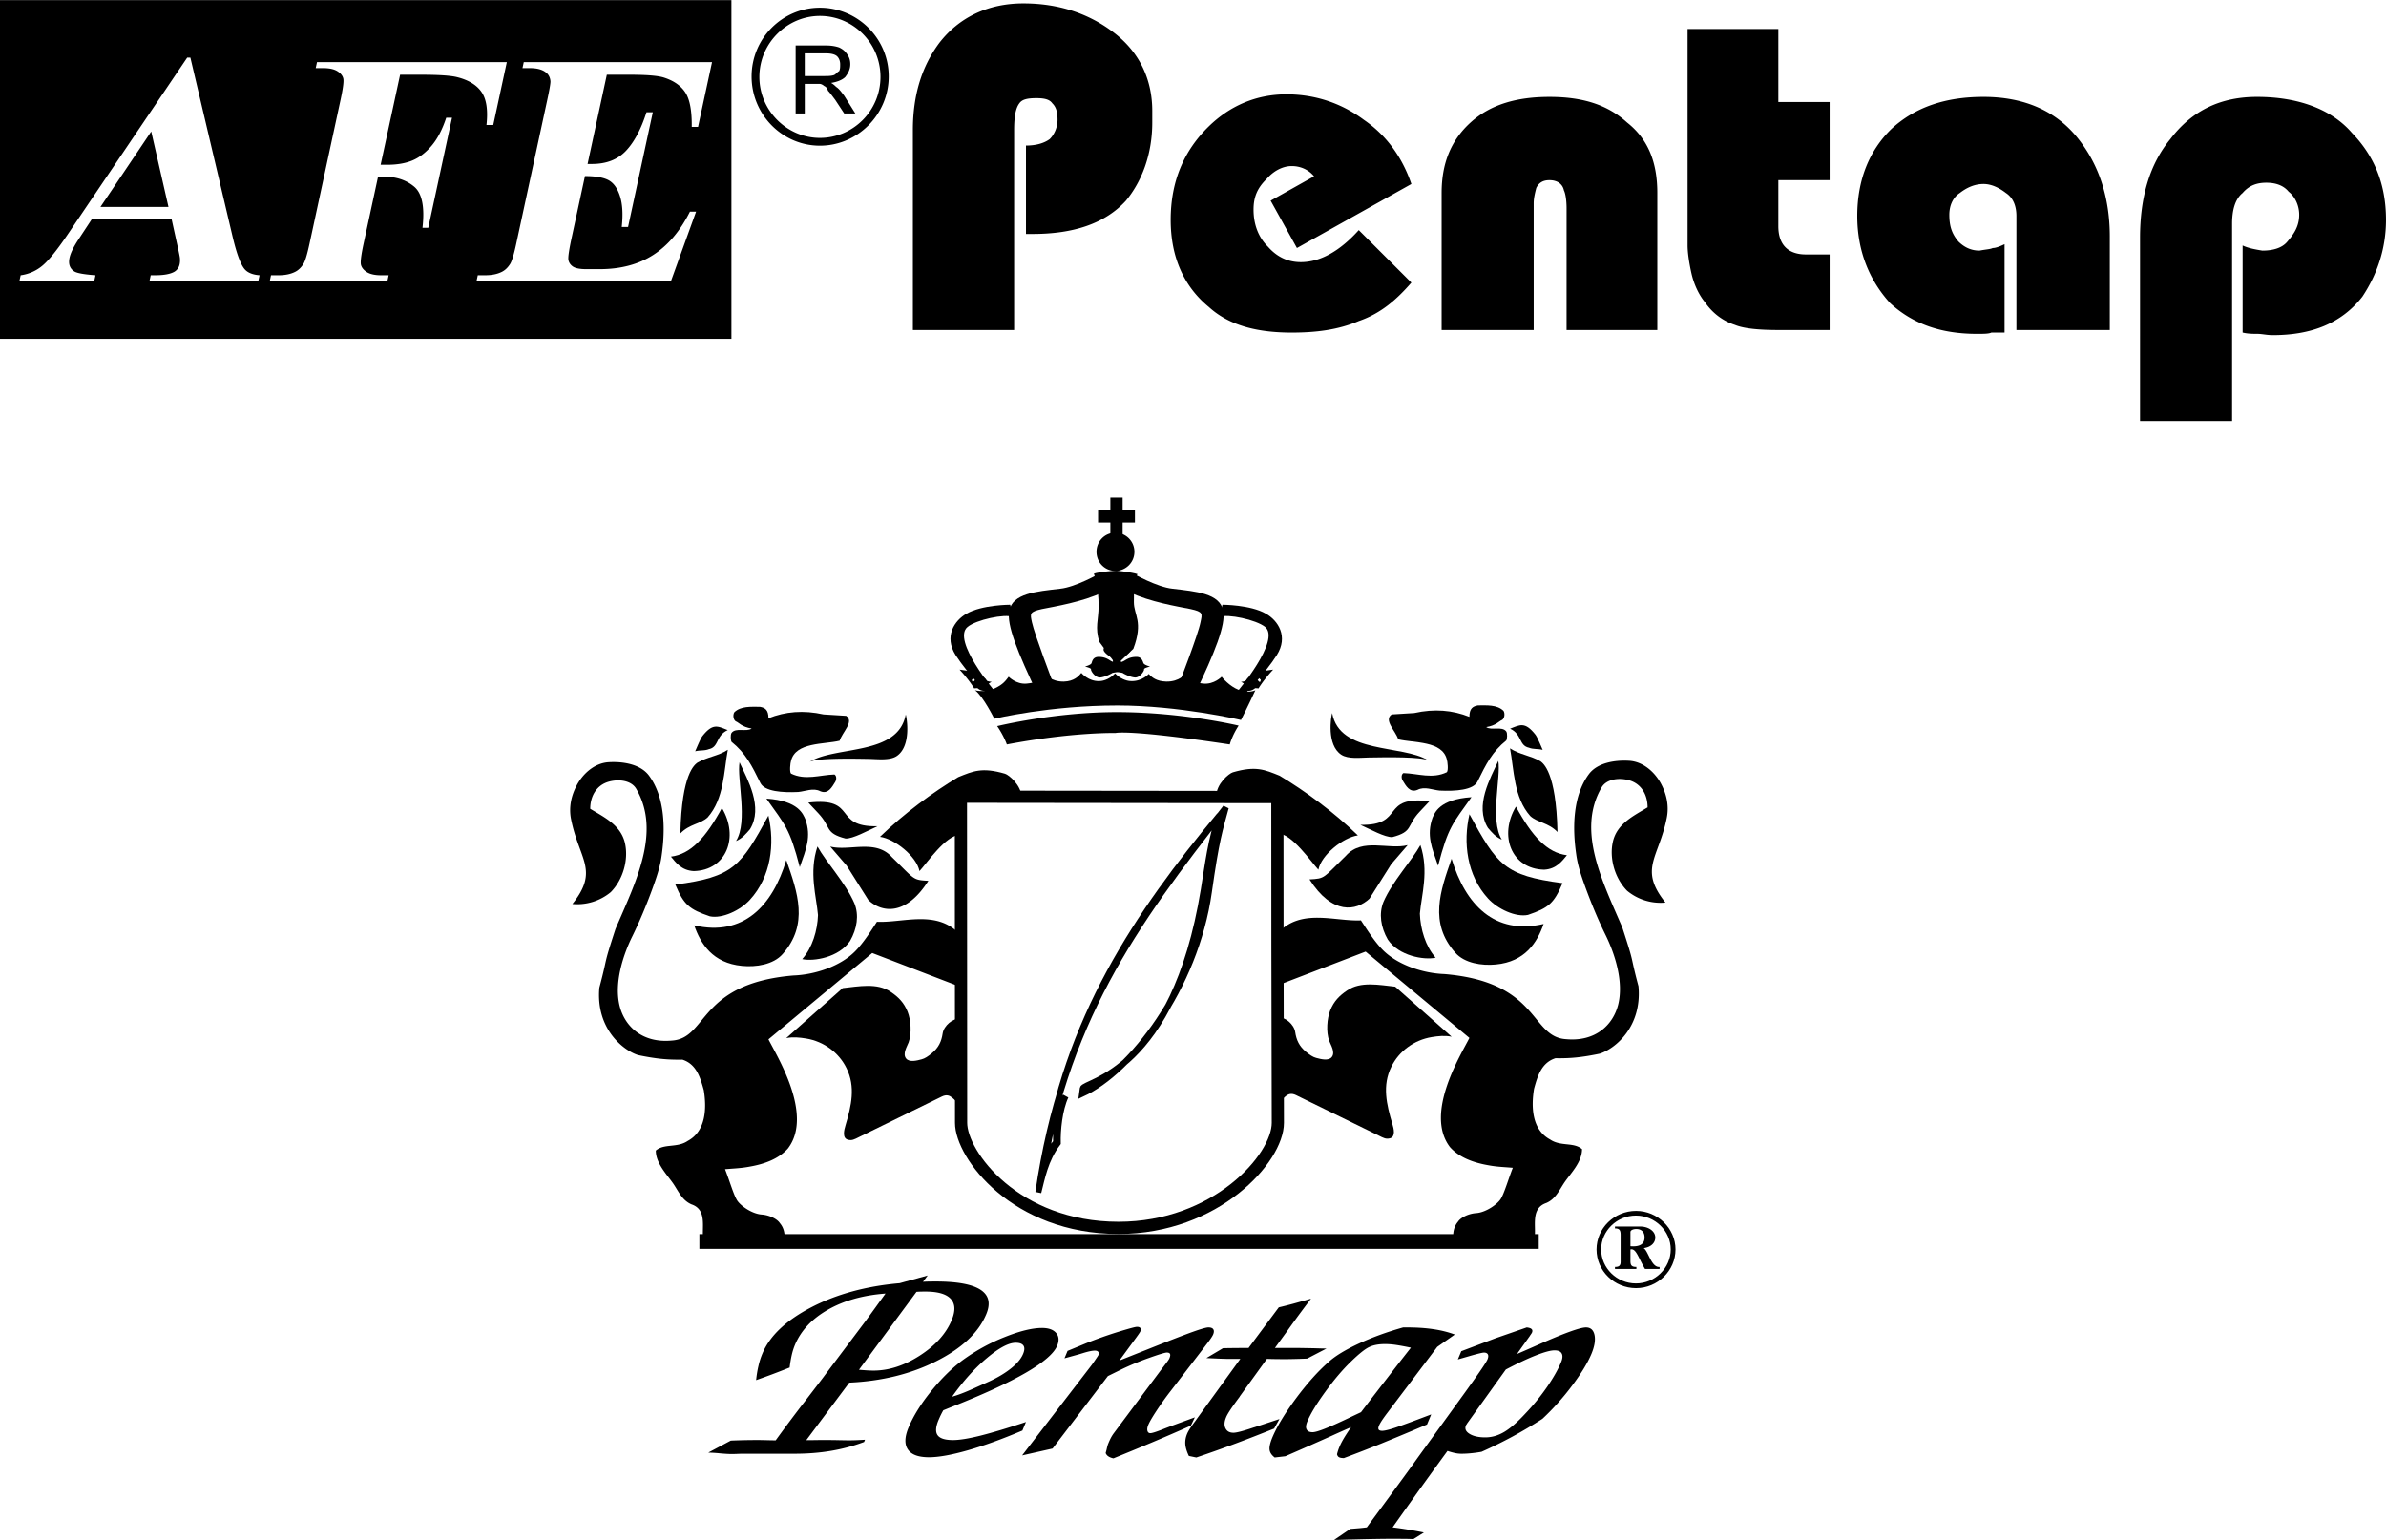 <svg xmlns="http://www.w3.org/2000/svg" width="2500" height="1614" viewBox="0 0 302.124 195.023"><path d="M103.821 2.004c4.217 0 7.667 3.451 7.667 7.724s-3.451 7.725-7.667 7.725c-4.162 0-7.666-3.451-7.666-7.725 0-4.272 3.505-7.724 7.666-7.724zm0-1.041c4.765 0 8.708 3.89 8.708 8.71 0 4.821-3.943 8.765-8.708 8.765-4.764 0-8.652-3.943-8.652-8.765 0-4.82 3.889-8.71 8.652-8.71zm-3.074 13.398V5.749h3.844c.769 0 1.281.125 1.666.25.512.249.768.499 1.024.874.257.374.385.748.385 1.248 0 .624-.257 1.123-.641 1.622-.384.375-1.025.624-1.793.749.256.125.513.375.641.499.385.25.641.625 1.025 1.124l1.41 2.247h-1.41l-1.153-1.748c-.385-.499-.641-.874-.897-1.124-.128-.375-.256-.5-.512-.624-.128-.125-.385-.25-.513-.25h-1.922v3.745h-1.154zm1.152-4.743h2.435c.512 0 .897 0 1.281-.125.257-.125.385-.375.642-.499.128-.25.128-.5.128-.874 0-.375-.128-.749-.385-.999-.256-.249-.769-.375-1.409-.375H101.9v2.872h-.001zM0 0h92.615v42.895H0V0zm21.722 27.706l-10.07.004-1.778 2.701c-.585.899-.942 1.645-1.068 2.232-.167.773.033 1.351.597 1.715.328.218 1.226.381 2.689.49l-.163.757H2.454l.163-.757a5.402 5.402 0 0 0 2.782-1.236c.805-.675 1.923-2.074 3.345-4.187l14.96-22.139h.403l5.365 22.754c.513 2.156 1.03 3.517 1.536 4.072.384.425 1.007.67 1.859.735l-.163.757H18.922l.163-.757h.57c1.106 0 1.917-.152 2.427-.446a1.43 1.43 0 0 0 .662-.942c.053-.245.063-.501.04-.757-.001-.119-.103-.637-.3-1.535l-.762-3.461zm-.389-1.515l-2.183-9.55-6.432 9.556 8.615-.006zM50.662 9.456l-2.465 11.4h.822c1.258 0 2.332-.185 3.205-.55.879-.37 1.694-.991 2.429-1.862.742-.872 1.361-2.058 1.85-3.544h.732L54.23 28.833h-.732c.299-2.63-.053-4.367-1.051-5.206-1.004-.838-2.255-1.257-3.753-1.257h-.824l-1.833 8.493c-.305 1.416-.413 2.303-.332 2.656.086.354.336.67.749.932.414.262 1.021.397 1.814.397h.945l-.164.757H34.154l.162-.757h.952c.821 0 1.522-.141 2.087-.425.397-.191.754-.522 1.05-.985.221-.327.485-1.188.785-2.576l3.938-18.255c.305-1.417.419-2.31.344-2.658-.074-.354-.318-.669-.732-.931-.412-.267-1.021-.403-1.813-.403h-.951l.164-.756h24.035l-1.717 7.959h-.86c.207-1.867.003-3.255-.608-4.154s-1.642-1.535-3.089-1.901c-.794-.206-2.325-.309-4.595-.309h-2.644v.002zm26.176 0l-2.437 11.297h.565c1.806 0 3.239-.555 4.287-1.655 1.048-1.104 1.921-2.739 2.609-4.895h.799l-3.134 14.531h-.799c.173-1.579.101-2.88-.219-3.888-.318-1.007-.804-1.688-1.444-2.036s-1.643-.523-2.996-.523l-1.686 7.818c-.33 1.524-.465 2.461-.408 2.798.061.338.251.622.562.839.316.218.884.333 1.694.333h1.706c2.661 0 4.926-.605 6.783-1.803 1.862-1.198 3.416-3.033 4.643-5.483h.777l-3.187 8.815H60.336l.164-.757h.944c.822 0 1.522-.141 2.088-.425.398-.191.754-.522 1.05-.985.222-.327.485-1.188.784-2.576l3.939-18.255c.27-1.252.404-2.031.398-2.314-.037-.474-.22-.844-.539-1.1-.449-.381-1.139-.578-2.062-.578h-.944l.163-.756h23.84l-1.771 8.204h-.799c.029-2.003-.236-3.439-.78-4.311-.543-.872-1.45-1.52-2.703-1.929-.729-.244-2.172-.369-4.329-.369h-2.941v.003zm38.754 32.327V16.476c0-4.543 1.166-8.111 3.331-11.032 2.499-3.245 6.162-5.029 10.659-5.029 4.497 0 8.327 1.297 11.491 3.731 3.165 2.433 4.83 5.84 4.83 9.896v1.46c0 4.056-1.333 7.462-3.331 9.896-2.665 2.919-6.662 4.217-11.825 4.217h-.833V18.422c1.332 0 2.332-.325 2.998-.812.666-.648.999-1.622.999-2.433 0-.973-.166-1.622-.666-2.109-.333-.487-.999-.649-1.999-.649-1.166 0-1.832.162-2.165.649-.5.649-.666 1.784-.666 3.407v25.307h-12.823v.001zm63.121-18.494L164.224 31.4l-3.331-6.001 5.496-3.083c-.666-.811-1.665-1.298-2.831-1.298s-2.332.649-3.164 1.623c-1.166 1.135-1.666 2.271-1.666 3.893 0 1.946.667 3.569 1.832 4.704 1 1.136 2.332 1.947 4.164 1.947 2.498 0 4.996-1.46 7.328-4.056l6.661 6.652c-1.832 2.108-3.83 3.893-6.661 4.866-2.665 1.136-5.497 1.46-8.494 1.46-4.163 0-7.828-.811-10.492-3.244-3.165-2.596-4.83-6.327-4.83-11.031 0-4.867 1.666-8.76 4.83-11.842 2.664-2.596 5.996-4.056 9.826-4.056 3.663 0 6.995 1.136 9.826 3.245 2.831 1.946 4.829 4.704 5.995 8.11zm3.831 18.494V24.425c0-3.731 1.166-6.652 3.664-8.922 2.498-2.271 5.829-3.245 9.992-3.245 4.164 0 7.328.974 9.826 3.245 2.666 2.108 3.831 5.028 3.831 8.922v17.358h-11.491V26.372c0-1.136-.167-1.947-.334-2.271-.166-.812-.832-1.297-1.832-1.297-.832 0-1.332.324-1.665.973-.167.649-.333 1.298-.333 1.946v16.061h-11.658v-.001zM213.688 3.66h11.491v9.247h6.495v9.896h-6.495v5.839c0 2.434 1.332 3.569 3.497 3.569h2.998v9.571h-6.495c-2.332 0-4.33-.162-5.496-.648-1.499-.487-2.831-1.46-3.831-2.92-.666-.811-1.332-2.109-1.665-3.569s-.499-2.758-.499-3.569V3.66zm40.137 27.254v11.193h-1.665c-.333.162-.999.162-1.832.162-4.33 0-7.994-1.135-10.992-3.893-2.664-2.92-4.163-6.652-4.163-11.031 0-4.542 1.499-8.273 4.33-11.031 2.997-2.758 6.828-4.057 11.658-4.057 5.162 0 9.326 1.785 12.158 5.516 2.498 3.245 3.83 7.301 3.83 12.167v11.842h-11.825V27.345c0-1.136-.333-2.271-1.332-2.92-.833-.649-1.832-1.136-2.831-1.136-1.166 0-2.166.487-2.998 1.136-.999.649-1.332 1.784-1.332 2.758 0 1.459.333 2.433 1.165 3.407.667.648 1.5 1.135 2.665 1.135.833-.163 1.333-.163 1.666-.325.333 0 .832-.162 1.498-.486zm17.154 22.387V30.103c0-5.029 1.166-9.248 3.831-12.492 2.831-3.73 6.495-5.354 10.992-5.354 4.996 0 9.326 1.461 11.991 4.543 2.831 2.92 4.33 6.488 4.33 11.031 0 3.73-1.166 6.976-2.998 9.733-2.665 3.407-6.495 4.867-11.325 4.867-.833 0-1.333-.163-1.998-.163-.5 0-1.167 0-1.833-.162v-11.03c.666.324 1.5.486 2.498.649 1.333 0 2.499-.325 3.165-1.135.833-.974 1.499-1.947 1.499-3.407 0-1.136-.5-2.271-1.332-2.92-.666-.812-1.666-1.136-2.832-1.136-1.165 0-2.164.325-2.998 1.298-.999.811-1.332 2.271-1.332 3.893v24.983h-11.658zM89.049 156.949c-.231-1.445.545-3.729-1.485-4.42-1.156-.5-1.618-1.576-2.245-2.525-.792-1.189-2.278-2.621-2.278-4.293 1.057-.916 2.707-.307 4.044-1.223 2.311-1.238 2.41-4.133 2.03-6.432-.446-1.607-.941-3.297-2.707-3.859-1.915.033-3.368-.111-5.613-.578-1.964-.627-5.365-3.408-4.902-8.539 1.139-4.26.396-2.395 2.047-7.443 2.476-5.789 5.827-12.236 2.625-17.736-.627-1.078-2.212-1.254-3.45-.916-1.651.449-2.377 1.93-2.377 3.441 1.766 1.076 3.912 2.074 4.408 4.404.445 2.027-.231 4.551-1.816 6.158a6.637 6.637 0 0 1-4.853 1.496c3.417-4.277.858-5.611-.165-10.725-.314-1.561.049-3.023.676-4.229.71-1.4 2.196-2.911 4.127-3.007 1.684-.097 3.962.209 5.068 1.705 2.03 2.75 2.08 6.77 1.601 10.098-.198 1.512-.693 2.91-1.238 4.406-.71 1.93-1.552 3.955-2.443 5.771-1.254 2.525-2.36 6.047-1.634 8.924.644 2.541 2.856 4.695 6.57 4.357 4.605-.256 3.318-7.234 15.435-8.248 2.708-.096 6.009-1.174 7.891-3.152.99-1.027 1.865-2.41 2.674-3.648 3.318.16 7.577-1.576 10.499 1.592v6.623l-11.093-4.26-13.14 10.934c1.023 2.059 5.745 9.535 2.459 13.828-1.188 1.334-3.004 1.979-4.87 2.299-1.089.209-2.063.227-3.087.322.528 1.334 1.04 3.104 1.486 3.875.413.725 1.898 1.77 3.136 1.865.974.064 1.965.547 2.312 1.078.049.064.28.32.429.723.248.643.182 1.334.182 1.334H89.049z" fill-rule="evenodd" clip-rule="evenodd"/><path d="M107.346 144.334c-.71-.209-.479-1.191-.281-1.834.726-2.428 1.304-4.855.115-7.236-.941-1.93-2.839-3.377-5.117-3.746-.792-.129-1.651-.225-2.509-.049l7.148-6.334c2.014-.209 4.374-.707 6.091.482.958.643 1.667 1.35 2.13 2.508.413 1.029.544 2.734.132 3.875-.215.562-.792 1.447-.33 2.043.413.529 1.387.273 1.98.111.396-.096.826-.385 1.271-.756.875-.707 1.238-1.512 1.387-2.523.148-.98 1.304-1.945 2.179-1.85v10.74c-.792-.305-1.105-1.463-2.278-.898l-10.482 5.129c-.611.305-.908.483-1.436.338zM93.948 122.32c-3.697-.354-5.232-2.781-6.042-5.129 6.24 1.447 9.905-2.477 11.655-8.264 1.436 4.084 2.872 8.135-.462 11.898-1.172 1.335-3.351 1.673-5.151 1.495zM101.579 121.463c1.288-1.445 1.932-3.633 1.998-5.578-.198-2.332-1.172-5.402-.066-8.684 1.139 2.043 3.549 4.6 4.672 7.188.61 1.496.347 3.217-.545 4.775-1.404 2.09-4.606 2.621-6.059 2.299z" fill-rule="evenodd" clip-rule="evenodd"/><path d="M85.513 112.023c7.379-.965 8.287-2.332 11.786-8.73.826 3.553.347 7.734-2.36 10.676-1.222 1.336-3.5 2.396-5.052 2.076-2.608-.885-3.302-1.465-4.374-4.022z" fill-rule="evenodd" clip-rule="evenodd"/><path d="M87.846 110.316c-1.584-.08-2.311-1.141-2.889-1.832 2.493-.307 4.408-2.381 6.455-6.16 2.195 3.666.577 7.897-3.566 7.992zM116.428 110.316c-.379-1.896-3.153-4.084-5.002-4.342 3.087-2.99 6.686-5.627 9.905-7.557 1.882-.756 3.004-1.287 5.926-.434.495.145 2.097 1.479 2.097 3.006l-7.825-.016.016 4.76c-1.766.001-4.226 3.634-5.117 4.583zM97.043 101.135c4.11.273 4.655 2.01 4.936 2.621.776 2.203.099 3.762-.71 6.061-1.288-4.952-1.849-5.323-4.226-8.682zM93.198 106.508c1.552-2.475.083-7.959.446-9.969 1.007 2.203 3.037 5.676 1.32 8.475-.495.578-.99 1.174-1.766 1.494zM103.62 102.994l-1.271-1.352c6.356-.723 3.004 3.119 8.766 2.99-1.304.596-3.103 1.592-4.044 1.561-2.675-.691-1.783-1.431-3.451-3.199zM88.296 96.589c1.304-.756 2.642-.836 3.863-1.64-.512 2.717-.462 6.206-2.559 8.571-.924.852-2.261.803-3.45 2.025.165-7.637 1.832-8.699 2.146-8.956zM96.282 99.158c-1.089-2.22-1.882-3.795-3.648-5.21-.115-.193-.165-.884 0-1.142.545-.708 1.882-.08 2.542-.547-1.238-.193-1.684-.788-1.932-.868-.363-.128-.495-.804-.264-1.19.826-.804 2.13-.691 3.236-.691.644.113 1.089.37 1.089 1.447 2.146-.852 4.424-1.045 6.983-.482l2.855.177c1.057.724-.495 2.075-.825 3.152-1.981.482-5.58.161-6.157 2.556-.083.241-.215 1.367 0 1.607 1.816.885 3.615.178 5.497.113.28.16.28.611.115.916-.429.691-.908 1.625-1.898 1.207-.891-.467-1.915.016-2.806.096-2.013.097-4.258-.065-4.787-1.141z" fill-rule="evenodd" clip-rule="evenodd"/><path d="M102.519 96.478c3.318-2.058 11.209-.739 12.166-5.998.148.45.727 4.036-1.155 5.274-.875.579-2.427.37-3.467.354-2.493-.048-6.653-.097-7.544.37zM88.025 95.143c.148-.321.644-1.56.908-1.914 1.354-1.721 1.981-1.238 3.219-.771-1.535.707-1.089 2.139-2.394 2.412-.545.224-1.139.112-1.733.273zM99.217 93.146c-.297-.193-.512-.241-.396-.724.396-.45 1.139-.386 1.716-.113.512.611-.478.965-1.32.837zM109.959 113.99l-2.757-4.373-2.08-2.412c2.427.627 5.728-.98 7.808 1.336 2.955 2.877 2.592 2.893 4.622 3.006-2.888 4.551-5.943 3.988-7.593 2.443zM194.316 156.771c.23-1.447-.545-3.73 1.485-4.422 1.156-.498 1.618-1.576 2.245-2.525.792-1.189 2.278-2.621 2.278-4.293-1.057-.916-2.707-.305-4.045-1.223-2.311-1.238-2.41-4.131-2.03-6.432.446-1.607.941-3.295 2.708-3.859 1.914.033 3.367-.111 5.612-.578 1.964-.627 5.364-3.408 4.902-8.537-1.139-4.262-.396-2.396-2.047-7.445-2.476-5.789-5.827-12.236-2.625-17.736.628-1.076 2.213-1.254 3.45-.916 1.651.449 2.377 1.93 2.377 3.441-1.766 1.076-3.912 2.074-4.407 4.404-.445 2.027.231 4.551 1.815 6.16a6.639 6.639 0 0 0 4.854 1.494c-3.417-4.277-.858-5.611.165-10.725.313-1.559-.049-3.023-.677-4.229-.71-1.398-2.195-2.911-4.127-3.007-1.684-.097-3.961.209-5.067 1.705-2.03 2.75-2.08 6.77-1.602 10.098.198 1.512.693 2.91 1.238 4.406.71 1.93 1.552 3.955 2.443 5.771 1.255 2.525 2.36 6.047 1.634 8.924-.644 2.541-2.855 4.695-6.57 4.359-4.605-.258-3.317-7.236-15.435-8.25-2.707-.096-6.009-1.174-7.891-3.15-.99-1.029-1.865-2.412-2.674-3.65-3.318.16-7.577-1.576-10.499 1.592v6.625l11.094-4.262 13.14 10.934c-1.023 2.059-5.745 9.535-2.46 13.828 1.188 1.336 3.005 1.979 4.87 2.301 1.089.209 2.063.225 3.087.32-.528 1.336-1.04 3.104-1.485 3.875-.413.725-1.898 1.77-3.137 1.865-.974.064-1.965.547-2.312 1.078-.049.064-.28.32-.429.723-.248.645-.182 1.336-.182 1.336h10.304z" fill-rule="evenodd" clip-rule="evenodd"/><path d="M176.02 144.154c.71-.209.479-1.189.28-1.834-.726-2.428-1.304-4.855-.115-7.234.941-1.93 2.84-3.377 5.117-3.748.793-.129 1.651-.225 2.51-.047l-7.148-6.336c-2.014-.209-4.374-.707-6.091.482-.958.643-1.667 1.35-2.13 2.508-.412 1.029-.545 2.734-.132 3.875.215.562.792 1.447.33 2.043-.412.531-1.387.273-1.981.113-.396-.098-.825-.387-1.271-.756-.875-.709-1.238-1.512-1.387-2.525-.148-.98-1.304-1.945-2.179-1.85v10.742c.792-.307 1.105-1.463 2.278-.9l10.481 5.129c.612.305.909.483 1.438.338zM189.417 122.143c3.697-.355 5.232-2.783 6.041-5.131-6.239 1.447-9.904-2.475-11.654-8.264-1.436 4.084-2.872 8.137.463 11.898 1.171 1.334 3.35 1.672 5.15 1.497zM181.786 121.285c-1.288-1.447-1.932-3.635-1.998-5.58.198-2.332 1.172-5.402.066-8.684-1.139 2.043-3.549 4.6-4.672 7.188-.61 1.496-.347 3.217.545 4.775 1.404 2.092 4.606 2.621 6.059 2.301z" fill-rule="evenodd" clip-rule="evenodd"/><path d="M197.853 111.844c-7.379-.963-8.287-2.33-11.786-8.73-.825 3.555-.347 7.734 2.36 10.678 1.222 1.334 3.5 2.395 5.051 2.074 2.609-.886 3.302-1.466 4.375-4.022z" fill-rule="evenodd" clip-rule="evenodd"/><path d="M195.519 110.137c1.585-.08 2.312-1.141 2.89-1.832-2.493-.307-4.408-2.381-6.454-6.158-2.197 3.665-.579 7.894 3.564 7.99zM166.938 110.137c.38-1.896 3.153-4.084 5.002-4.342-3.087-2.99-6.686-5.627-9.905-7.557-1.881-.756-3.004-1.286-5.926-.434-.495.145-2.097 1.479-2.097 3.006l7.825-.016-.017 4.76c1.767.001 4.226 3.635 5.118 4.583zM186.322 100.955c-4.11.273-4.655 2.01-4.936 2.621-.776 2.203-.099 3.762.71 6.062 1.288-4.952 1.849-5.322 4.226-8.683zM190.167 106.33c-1.551-2.477-.082-7.961-.445-9.97-1.007 2.203-3.037 5.677-1.32 8.474.494.578.99 1.174 1.765 1.496zM179.745 102.814l1.271-1.352c-6.355-.723-3.004 3.121-8.766 2.992 1.305.594 3.104 1.592 4.045 1.559 2.674-.691 1.782-1.429 3.45-3.199zM195.069 96.41c-1.305-.756-2.642-.836-3.863-1.641.512 2.717.463 6.208 2.559 8.571.925.852 2.262.805 3.45 2.025-.165-7.636-1.832-8.698-2.146-8.955zM187.083 98.979c1.089-2.219 1.881-3.795 3.647-5.21.116-.192.165-.884 0-1.141-.544-.708-1.882-.081-2.542-.547 1.238-.193 1.684-.788 1.932-.868.363-.129.495-.804.264-1.19-.825-.804-2.129-.691-3.235-.691-.644.112-1.089.37-1.089 1.447-2.146-.853-4.425-1.045-6.983-.482l-2.855.177c-1.057.724.495 2.074.825 3.151 1.98.482 5.58.161 6.157 2.557.083.241.215 1.367 0 1.609-1.815.883-3.615.176-5.497.111-.28.162-.28.611-.115.918.429.691.908 1.623 1.898 1.205.892-.467 1.914.016 2.807.096 2.013.096 4.258-.066 4.786-1.142z" fill-rule="evenodd" clip-rule="evenodd"/><path d="M180.847 96.298c-3.318-2.058-11.209-.74-12.166-5.998-.148.451-.727 4.036 1.155 5.274.875.579 2.427.37 3.467.354 2.493-.048 6.652-.095 7.544.37zM195.341 94.963c-.148-.322-.645-1.56-.908-1.914-1.354-1.72-1.981-1.238-3.219-.771 1.535.708 1.089 2.138 2.393 2.412.544.226 1.139.112 1.734.273zM184.148 92.966c.297-.193.512-.241.396-.723-.396-.451-1.14-.386-1.718-.113-.51.611.481.965 1.322.836zM173.406 113.812l2.757-4.375 2.08-2.41c-2.427.627-5.729-.982-7.808 1.334-2.956 2.877-2.592 2.895-4.622 3.006 2.889 4.551 5.943 3.988 7.593 2.445zM126.069 87.667s-5.625-6.608-3.541-8.284c1.092-.902 4.699-1.676 5.725-1.257l-.331-1.547s-3.574 0-5.526 1.128c-1.555.87-2.879 2.901-1.39 5.254 1.522 2.353 4.136 5.028 4.136 5.028l.927-.322z" fill-rule="evenodd" clip-rule="evenodd"/><path d="M133.316 86.41s-2.316-6.06-2.647-7.607c-.232-1.096-.331-1.321 1.257-1.676 1.622-.322 5.162-.902 7.71-2.127l-.463-2.353s-2.979 1.708-4.931 1.902c-3.012.354-6.022.58-6.453 2.804-.331 1.805 1.026 5.157 3.673 10.733l1.854-1.676zM156.612 87.667s5.626-6.608 3.574-8.284c-1.125-.902-4.732-1.676-5.758-1.257l.363-1.547s3.541 0 5.494 1.128c1.555.87 2.879 2.901 1.39 5.254s-4.137 5.028-4.137 5.028l-.926-.322z" fill-rule="evenodd" clip-rule="evenodd"/><path d="M149.365 86.41s2.35-6.06 2.647-7.607c.231-1.096.364-1.321-1.257-1.676-1.622-.322-5.162-.902-7.71-2.127l.464-2.353s3.011 1.708 4.963 1.902c2.978.354 5.99.58 6.419 2.804.331 1.805-1.025 5.157-3.673 10.733l-1.853-1.676z" fill-rule="evenodd" clip-rule="evenodd"/><path d="M141.357 84.217l2.151-2.062c1.291-3.449.066-4.255.066-5.898-.033-3.095.463-3.546.463-3.546-.728-.258-2.647-.451-2.647-.451s-2.184.129-2.879.387c0 0 .629 1.644.596 4.158 0 1.644-.496 2.675.1 4.48l2.15 2.932zM140.597 67.747h1.555v-1.58h1.555v-1.579h-1.555v-1.58h-1.555v1.58h-1.556v1.579h1.556v1.58z" fill-rule="evenodd" clip-rule="evenodd"/><path d="M141.226 72.292a2.411 2.411 0 0 0 2.416-2.417 2.41 2.41 0 0 0-2.416-2.417c-1.324 0-2.383 1.064-2.383 2.417 0 1.353 1.058 2.417 2.383 2.417zM141.258 92.824s1.588-.484 14.46 1.45c0 0 .298-1.128 1.126-2.385 0 0-6.983-1.676-15.222-1.708-8.008-.033-15.354 1.773-15.354 1.773.86 1.257 1.224 2.32 1.224 2.32 8.34-1.579 13.766-1.45 13.766-1.45zM141.49 85.12c.198 0 .662.097.662.097 0 .032.926.548 1.588.58.629 0 1.158-.838 1.125-1.031-.066-.162.761-.355.761-.355s-.728-.193-.827-.419c-.1-.161-.166-.806-.894-.806-1.059 0-1.39.483-1.82.612 0 0-.132.097-.166-.064-.066-.161-.066-.354.1-.451-.166.129 1.158-.548 1.125-.999-.033-.516-1.158-.709-1.158-.709l-.662-.709.199.193-.761.516s-.993.128-1.026.677c-.033.451 1.224 1.16 1.059 1.031.199.129.1.193.132.354 0 .258-.033.161-.033.161-.43-.129-.729-.612-1.787-.612-.761 0-.827.645-.894.806-.099.226-.827.419-.827.419s.827.193.761.355c-.033.193.497 1.031 1.125 1.031.662-.032 1.555-.548 1.588-.58.001 0 .464-.097.63-.097zM121.503 84.798s1.158 1.225 1.854 2.385c.099-.032.43-.032.43-.032 0 .032.464.387.894.322.43-.097.562-.677.496-.806-.066-.097.397-.322.397-.322s-.496-.032-.629-.162c-.066-.097-.265-.516-.761-.419-.662.129-.761.483-1.026.612 0 0 .033.065-.033-.097-.033-.097-.099-.129 0-.258-.066.097.562-.483.463-.774-.166-.354-.96-.29-.96-.29l-1.125-.159zM161.212 84.798s-1.158 1.225-1.853 2.385c-.133-.032-.431-.032-.431-.032-.033.032-.463.387-.893.322-.431-.097-.563-.677-.497-.806.066-.097-.397-.322-.397-.322s.497-.032.629-.162c.066-.097.266-.516.762-.419.661.129.761.483.992.612 0 0 0 .065.066-.097.033-.097.099-.129 0-.258.066.097-.562-.483-.463-.774.165-.354.959-.29.959-.29l1.126-.159z" fill-rule="evenodd" clip-rule="evenodd"/><path d="M141.457 89.342c7.875 0 15.685 1.837 15.685 1.837s.993-1.966 1.82-3.771c0 0-.596.354-1.754.064-1.092-.258-2.117-1.257-2.515-1.773 0 0-.96.999-2.316.87-1.323-.128-1.688-.451-2.283-1.225 0 0-.761 1-2.416.967-1.257-.033-1.854-.548-2.217-.967 0 0-.86.967-2.25.902-.629 0-1.423-.354-2.019-.967-.562.612-1.357.967-1.985.967-1.39.065-2.284-1.031-2.284-1.031-.331.419-.926 1.063-2.217 1.096-1.622.032-2.382-.967-2.382-.967-.596.774-.96 1.096-2.317 1.225-1.324.129-2.283-.87-2.283-.87-.397.516-.695.967-1.721 1.451-1.324.612-2.548.258-2.548.258 1.026.741 2.449 3.61 2.449 3.61s7.015-1.676 15.553-1.676z" fill-rule="evenodd" clip-rule="evenodd"/><path d="M121.675 100.895l40.072.045.012 18.885.048 22.379c0 4.502-7.843 13.299-20.179 13.299-13.051 0-19.929-9.262-19.929-13.299l-.024-41.309z" fill="none" stroke="#000" stroke-width="1.546" stroke-miterlimit="2.613"/><path fill-rule="evenodd" clip-rule="evenodd" stroke="#000" stroke-width=".946" stroke-miterlimit="2.613" d="M89.032 157.688h105.337v-.92H89.032v.92z"/><path d="M108.765 173.477c.391.031.737.059 1.033.078.301.018.564.027.798.027 1.949 0 3.91-.635 5.88-1.906 1.967-1.27 3.312-2.762 4.027-4.473.496-1.184.457-2.082-.112-2.703s-1.636-.93-3.211-.93c-.29 0-.514.004-.676.008a8.03 8.03 0 0 0-.453.027l-7.286 9.872zm-19.088 10.492l2.859-1.523a81.504 81.504 0 0 1 3.39-.072c.246 0 .631.004 1.15.018.514.014.9.02 1.145.02a188.146 188.146 0 0 1 3.854-5.141c1.457-1.893 2.245-2.926 2.368-3.104l4.757-6.328c.352-.457 1.224-1.65 2.608-3.578l.318-.439c-2.836.213-5.266.893-7.288 2.045-2.027 1.152-3.423 2.648-4.193 4.49-.15.369-.285.785-.391 1.248-.106.467-.196.998-.269 1.588-.771.309-1.508.594-2.217.861-.704.264-1.385.508-2.027.734.067-.652.167-1.256.302-1.818a9.21 9.21 0 0 1 .503-1.564c.938-2.246 3.01-4.197 6.209-5.857 3.206-1.66 6.925-2.67 11.164-3.039l3.546-.975-.591.799c.206-.014.418-.023.642-.029.218-.004.541-.008.966-.008 2.703 0 4.59.344 5.663 1.035 1.072.693 1.318 1.727.737 3.111-.971 2.326-3.072 4.305-6.299 5.934-3.228 1.633-6.908 2.539-11.045 2.73l-5.445 7.285c.307 0 .625-.004.96-.008a83.674 83.674 0 0 1 3.183.008c.664.014 1.078.02 1.234.02.323 0 .647-.006.977-.02.335-.014.692-.031 1.083-.055l-.118.287a22.614 22.614 0 0 1-4.154 1.115c-1.458.25-3.005.371-4.653.371h-6.516c-.178 0-.419.006-.732.02a19.47 19.47 0 0 1-.681.018c-.379 0-.899-.031-1.564-.092a17.91 17.91 0 0 0-1.435-.087zm40.235-3.879l-.453 1.08c-2.529 1.076-4.83 1.91-6.891 2.5-2.065.59-3.708.885-4.931.885-1.341 0-2.229-.326-2.675-.984-.447-.654-.419-1.588.084-2.789.608-1.457 1.562-2.986 2.859-4.592 1.3-1.605 2.625-2.912 3.976-3.918a24.19 24.19 0 0 1 5.299-2.922c1.944-.781 3.529-1.17 4.764-1.17.832 0 1.424.213 1.788.639.357.422.401.961.133 1.611-.832 1.986-5.355 4.6-13.581 7.834l-.837.34a8.346 8.346 0 0 0-.296.557c-.095.182-.195.418-.318.699-.363.875-.396 1.516-.1 1.914.296.404.948.604 1.948.604.815 0 1.966-.186 3.457-.557 1.486-.374 3.412-.95 5.774-1.731zm-9.353-3.205c.709-.191 1.607-.537 2.702-1.031.162-.072.279-.121.352-.158l1.614-.725c1.111-.51 2.049-1.072 2.804-1.68.759-.607 1.262-1.211 1.513-1.814.196-.463.212-.812.05-1.057-.162-.24-.485-.363-.982-.363-.888 0-2.1.639-3.629 1.924-1.538 1.283-3.012 2.915-4.424 4.904zm8.867 7.437l8.846-11.498c.184-.258.357-.514.524-.762.174-.25.263-.396.285-.445.067-.164.067-.299-.017-.408-.078-.104-.217-.158-.424-.158-.335 0-.843.107-1.53.32l-.469.143-1.854.512.39-.939 2.273-.939a53.696 53.696 0 0 1 4.16-1.479c1.363-.416 2.145-.631 2.352-.631.217 0 .362.051.435.154.073.1.073.246-.005.432-.028.072-.134.232-.307.48-.078.104-.129.182-.163.227l-2.183 2.98 3.429-1.365c2.842-1.133 4.797-1.891 5.858-2.268 1.055-.377 1.719-.566 1.982-.566.317 0 .524.08.624.24.102.158.096.381-.021.662-.101.236-.385.662-.866 1.275-.189.248-.335.439-.43.566l-4.02 5.227a39.245 39.245 0 0 0-1.876 2.615c-.531.809-.866 1.389-1.017 1.748-.128.305-.162.557-.111.762.056.199.178.299.369.299.201 0 .714-.158 1.53-.48.503-.199.921-.357 1.245-.477l2.859-1.049-.502 1.049a268.582 268.582 0 0 1-4.993 2.16 508.003 508.003 0 0 1-4.814 1.986c-.268-.059-.48-.141-.636-.25a.88.88 0 0 1-.346-.422l.118-.443c.078-.355.14-.59.19-.707.15-.369.279-.641.374-.818a4.85 4.85 0 0 1 .296-.477l6.204-8.314c.101-.127.229-.299.391-.512.285-.363.453-.609.497-.727.106-.25.134-.432.079-.549-.051-.119-.185-.178-.408-.178-.229 0-.983.229-2.256.682a34.46 34.46 0 0 0-3.445 1.428l-1.759.867-7.003 9.178-3.855.869zm31.909-3.4a217.63 217.63 0 0 1-4.798 1.867 161.314 161.314 0 0 1-5.054 1.797l-.943-.195c-.273-.566-.424-1.068-.453-1.506-.027-.436.05-.875.235-1.311.151-.367.502-.906 1.049-1.629.078-.109.135-.189.174-.248l5.512-7.6h-1.703c-.189 0-.509-.01-.95-.027-.44-.018-.988-.045-1.647-.076l2.095-1.244c.352-.014.759-.021 1.206-.025.452-.006 1.128-.01 2.038-.01l3.831-5.145a60.329 60.329 0 0 0 1.844-.467c.681-.188 1.423-.396 2.238-.631-.742.971-1.631 2.168-2.664 3.602-.25.354-.424.598-.529.744l-1.38 1.896h2.681c.351 0 1.1.014 2.255.035.688.023 1.219.037 1.598.037l-2.451 1.275c-.224.014-.536.021-.933.035a99.41 99.41 0 0 1-1.781.037c-.453 0-.865-.006-1.251-.01a46.32 46.32 0 0 1-1.134-.027l-3.428 4.746-.023.055c-.955 1.273-1.524 2.131-1.703 2.57-.245.578-.273 1.053-.084 1.424.185.373.52.559 1 .559.346 0 1.045-.172 2.089-.512.29-.096.491-.164.608-.195l3.133-1.029-.677 1.208zm9.75-.182c-.548.24-1.374.604-2.468 1.102a528.733 528.733 0 0 1-5.858 2.586l-1.352.158c-.385-.295-.604-.621-.647-.984-.046-.357.073-.879.356-1.564.593-1.406 1.592-3.057 3-4.953 1.412-1.896 2.791-3.436 4.143-4.615.821-.742 2.084-1.514 3.78-2.303 1.698-.789 3.58-1.475 5.636-2.055h.441c1.25 0 2.372.072 3.372.221 1 .146 1.91.377 2.726.682l-2.223 1.561-6.294 8.324c-.29.381-.524.707-.709.984-.179.277-.308.5-.374.662-.095.227-.111.391-.045.5.067.104.213.158.447.158.273 0 .775-.113 1.496-.346.721-.23 2.29-.807 4.713-1.729l-.53 1.275a411.275 411.275 0 0 1-5.785 2.414 184.45 184.45 0 0 1-4.741 1.842c-.279 0-.48-.037-.614-.109-.129-.068-.212-.195-.256-.373a5.803 5.803 0 0 1 .307-.938c.128-.311.307-.66.536-1.053.234-.394.546-.88.943-1.447zm1.251-1.892c.424-.557 1.044-1.369 1.876-2.445 2-2.598 3.479-4.504 4.44-5.721a29.45 29.45 0 0 0-1.911-.357 10.155 10.155 0 0 0-1.34-.105c-.814 0-1.49.123-2.021.373-.536.25-1.317.875-2.346 1.877-1.049 1.018-2.127 2.287-3.228 3.807-1.104 1.525-1.859 2.771-2.261 3.738-.185.441-.219.775-.096 1.012.117.236.375.354.765.354.543 0 2.033-.584 4.485-1.756.693-.332 1.24-.59 1.637-.777zm18.339-5.403l-4.92 6.854a.42.42 0 0 1-.062.109.333.333 0 0 0-.066.104c-.179.428-.027.785.453 1.08.479.295 1.139.445 1.982.445.831 0 1.636-.23 2.423-.699.782-.467 1.681-1.252 2.692-2.35a27.281 27.281 0 0 0 2.719-3.338c.799-1.162 1.385-2.201 1.766-3.107.206-.486.234-.861.089-1.125-.14-.268-.446-.4-.911-.4-.496 0-1.283.215-2.361.637-1.08.425-2.346 1.023-3.804 1.79zm-7.389 10.311a763.996 763.996 0 0 0-4.01 5.539 1157.253 1157.253 0 0 0-2.938 4.137c.665.082 1.33.182 2.006.291.669.113 1.323.236 1.955.363l-1.33.834a30.576 30.576 0 0 0-1.017-.027c-.362-.004-.909-.008-1.652-.008-1.502 0-3.831.045-6.997.139h-.374l2.049-1.396c.302-.021.604-.045.91-.072.313-.021.704-.062 1.179-.123 1.441-1.949 2.753-3.736 3.942-5.361a264.766 264.766 0 0 0 2.524-3.484l5.941-8.201.419-.586c1.491-2.068 2.307-3.275 2.457-3.633.111-.271.128-.48.05-.635-.083-.154-.246-.232-.496-.232-.186 0-.76.137-1.715.408l-.229.068-1.362.391.436-1.043 4.306-1.629 3.981-1.383c.301.035.514.104.62.213.106.104.123.254.045.443-.028.061-.089.16-.195.301-.039.059-.062.1-.073.121l-1.631 2.287c.693-.295 1.637-.707 2.832-1.238 3.21-1.42 5.176-2.127 5.902-2.127.586 0 .943.32 1.084.965.133.645.005 1.443-.397 2.4-.469 1.121-1.278 2.455-2.434 3.996a31.634 31.634 0 0 1-3.765 4.211 58.078 58.078 0 0 1-3.804 2.258 58.017 58.017 0 0 1-3.902 1.92c-.469.086-.916.145-1.34.186-.426.041-.827.062-1.207.062-.263 0-.52-.025-.781-.08a8.293 8.293 0 0 1-.989-.275zM206.453 158.234c.716-.166.961.99 1.846 2.477h1.845v-.258c-1.054.092-1.412-1.998-2.015-2.385.961-.127 1.469-.695 1.469-1.338 0-.861-.941-1.395-1.883-1.395h-3.22v.238c.527 0 .716.184.716.809v3.41c0 .477-.188.66-.716.66v.258h2.711v-.258c-.583 0-.753-.184-.753-.752v-1.466zm0-.404c1.337.111 1.789-.402 1.789-1.1 0-.824-.527-1.082-1.036-1.082-.433 0-.753.164-.753.385v1.797z" fill-rule="evenodd" clip-rule="evenodd"/><path d="M207.15 162.654c2.466 0 4.519-1.998 4.519-4.42 0-2.402-2.053-4.402-4.519-4.402-2.485 0-4.52 2-4.52 4.402.001 2.422 2.035 4.42 4.52 4.42zm.019.367c-2.711 0-4.896-2.146-4.896-4.787 0-2.604 2.185-4.768 4.896-4.768 2.654 0 4.877 2.164 4.877 4.768 0 2.641-2.223 4.787-4.877 4.787z" fill-rule="evenodd" clip-rule="evenodd" stroke="#000" stroke-width=".227" stroke-linecap="round" stroke-linejoin="round" stroke-miterlimit="2.613"/><path d="M131.477 151.006c.441-1.697.849-4.123 2.461-6.246-.041-1.594.195-4.191.993-5.928-.936 1.457-1.263 3.123-1.206 5.834-.565.646-1.295 1.895-1.487 3.088 2.695-18.67 11.926-32.182 22.182-44.502-1.075 2.896-1.483 6.316-1.982 9.379-3.799 23.334-15.208 24.309-15.333 25.219l-.091.674c6.203-2.84 14.337-13.352 16.055-25.545.948-6.719 1.38-7.879 2.146-10.715-11.71 14.898-20.605 27.246-23.738 48.742z" fill-rule="evenodd" clip-rule="evenodd" stroke="#000" stroke-width=".757" stroke-miterlimit="2.613"/></svg>